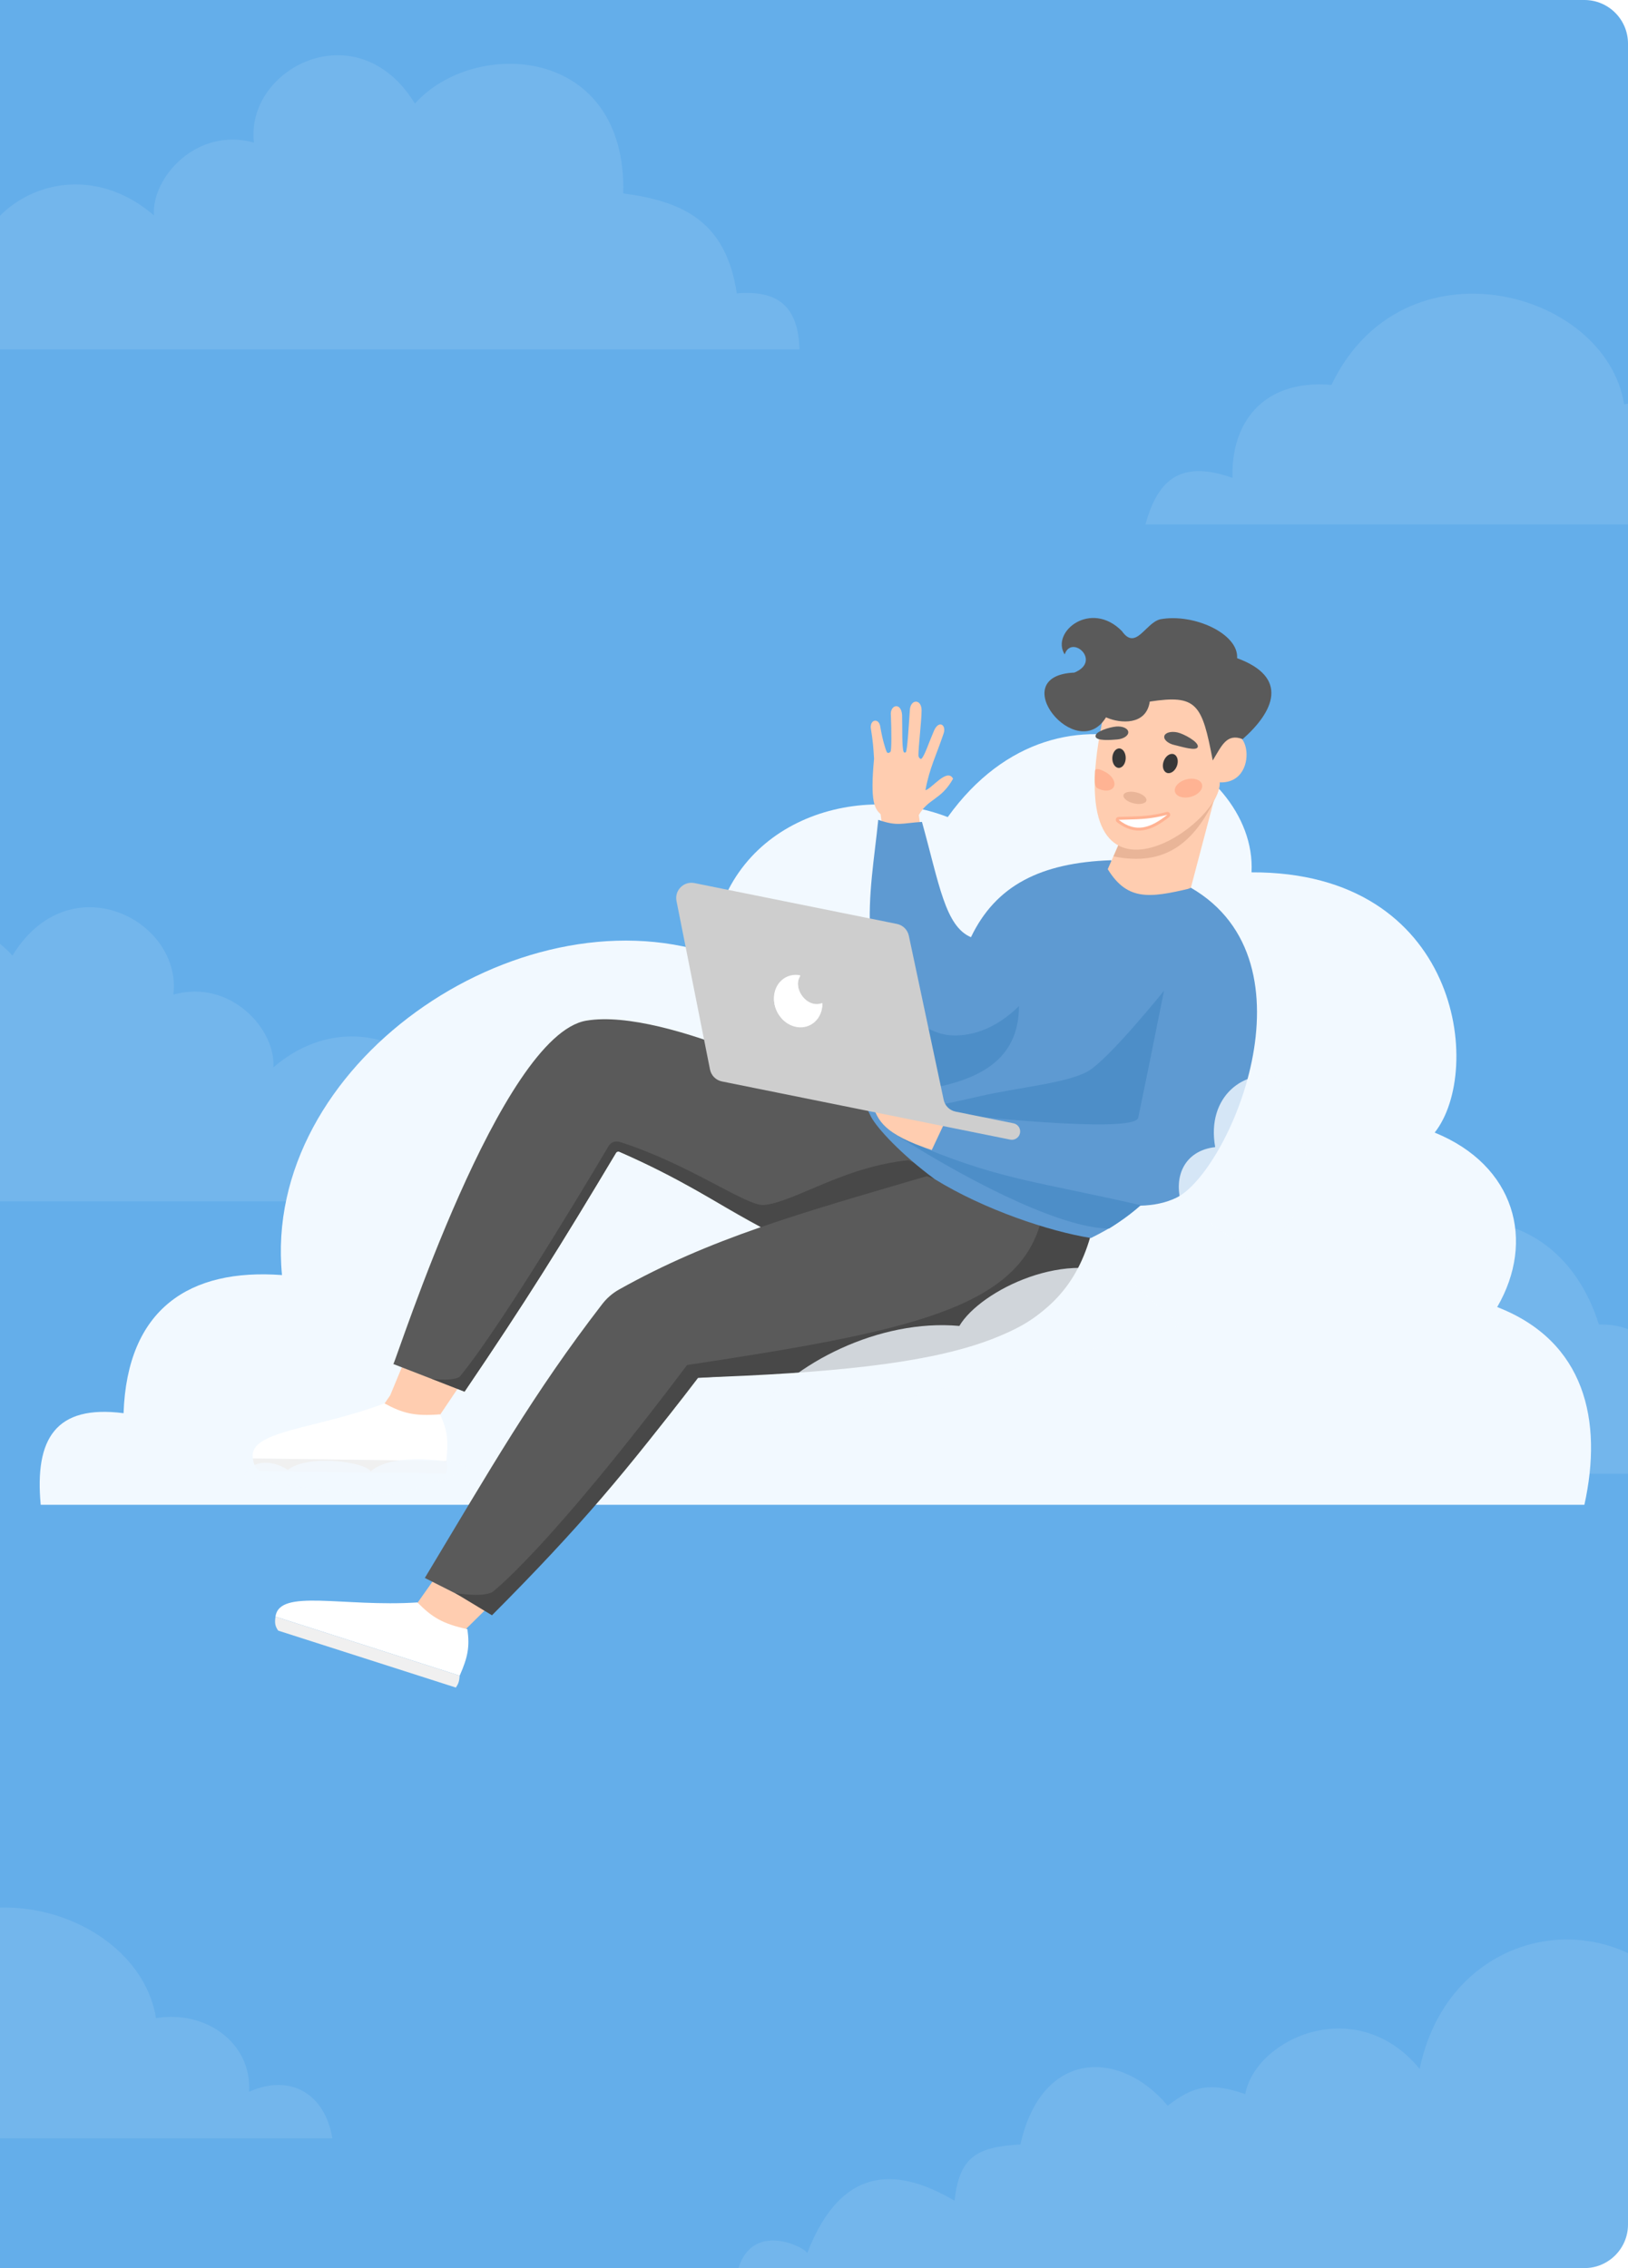 <svg width="560" height="780" viewBox="0 0 560 780" fill="none" xmlns="http://www.w3.org/2000/svg">
<g clip-path="url(#clip0)">
<path d="M0 0H545C553.284 0 560 6.716 560 15V765C560 773.284 553.284 780 545 780H0V0Z" fill="#64AEEA"/>
<path d="M253.439 100.904C267.896 99.662 274.579 105.643 275 120.134H-72.889C-74.057 113.724 -65.885 101.777 -53.659 104.983C-46.054 88.172 -24.473 80.147 -8.789 89.832C-3.34 66.649 27.998 52.557 52.98 74.099C51.989 61.176 67.613 43.537 87.361 49.042C84.311 23.416 123.076 3.509 142.721 35.639C163.015 12.893 215.548 15.445 214.396 66.523C235.128 69.257 249.75 76.261 253.439 100.904Z" fill="white" fill-opacity="0.1"/>
<path d="M424 164.366C404.606 157.412 397.778 166.821 394 180.366H619.333C616.765 165.028 604.902 157.997 590.667 164.366C591.677 147.327 575.463 136.209 558.667 139.032C552.236 99.421 482.493 81.121 458 132.366C433.255 130.275 423.271 146.893 424 164.366Z" fill="white" fill-opacity="0.1"/>
<path d="M277.667 774.83C277.112 772.914 256.008 761.868 253 784.83H761C758.867 768.313 741.544 756.788 726.334 767.497C711.196 738.592 687.524 735.557 663.667 752.164C663.808 739.945 655.548 733.273 643 733.497C635.509 709.835 616.93 693.5 586.333 698.164C562.577 650.935 499.226 658.986 488.333 711.497C466.715 685.226 431.977 700.908 428.333 720.164C416.398 716.046 410.611 717.237 401.667 724.164C385.498 704.764 358.347 704.529 351 737.497C335.445 738.313 330.006 742.152 328.333 756.83C310.301 746.263 290.046 742.942 277.667 774.83Z" fill="white" fill-opacity="0.1"/>
<path d="M184.667 496.83C184.112 494.914 163.008 483.868 160 506.83H668C665.867 490.313 648.544 478.788 633.334 489.497C618.196 460.592 594.524 457.557 570.667 474.164C570.808 461.945 562.548 455.273 550 455.497C542.509 431.835 523.93 415.5 493.333 420.164C469.577 372.935 406.226 380.986 395.333 433.497C373.715 407.226 338.977 422.908 335.333 442.164C323.398 438.046 317.611 439.237 308.667 446.164C292.498 426.764 265.347 426.529 258 459.497C242.445 460.313 237.006 464.152 235.333 478.83C217.301 468.263 197.046 464.942 184.667 496.83Z" fill="white" fill-opacity="0.1"/>
<path d="M-81 719.366C-100.394 712.412 -107.222 721.821 -111 735.366H114.333C111.765 720.028 99.902 712.997 85.667 719.366C86.677 702.327 70.463 691.209 53.667 694.032C47.236 654.421 -22.507 636.121 -47 687.366C-71.745 685.275 -81.729 701.893 -81 719.366Z" fill="white" fill-opacity="0.1"/>
<path d="M-106.439 393.904C-120.896 392.662 -127.579 398.643 -128 413.134H219.889C221.057 406.724 212.885 394.777 200.659 397.983C193.055 381.172 171.473 373.147 155.789 382.833C150.34 359.649 119.002 345.557 94.02 367.099C95.011 354.176 79.387 336.537 59.639 342.042C62.689 316.416 23.924 296.509 4.279 328.639C-16.015 305.893 -68.548 308.445 -67.396 359.523C-88.128 362.257 -102.75 369.261 -106.439 393.904Z" fill="white" fill-opacity="0.1"/>
<path d="M545.001 517.499H14.001C11.898 494.832 19.075 482.996 42.501 485.999C43.754 450.033 65.258 436.133 97.001 438.499C89.957 366.374 177.7 306.206 244.501 327.999C248.079 283.348 293.206 268.253 326.001 280.999C365.611 225.894 432.587 260.874 430.501 300C502.064 299.701 510.501 368 493.501 389.499C521.198 400.77 528.229 426.777 515.001 449.499C545.258 461.225 551.404 488.561 545.001 517.499Z" fill="#F2F9FF"/>
<path d="M162.605 469.873L151.202 486.8L139.5 492.632L132.119 482.918L134.227 479.844L139.995 465.925L162.605 469.873Z" fill="#FFCDB0"/>
<path d="M142.933 552.177L152.768 538.245L181.995 538.787L160.429 560.062L160.42 560.566L148.354 558.83L142.933 552.177Z" fill="#FFCDB0"/>
<path d="M153.501 502.449C154.333 495.462 153.924 491.921 151.362 486.392C142.625 487.102 138.567 486.047 132.234 482.623C108.242 491.691 85.354 491.866 86.978 501.576L153.501 502.449Z" fill="white"/>
<path d="M153.502 502.447L86.979 501.574C87.311 503.67 87.712 504.695 89.271 505.905L153.446 506.747C153.909 505.242 153.922 504.301 153.502 502.447Z" fill="#F0F0F0"/>
<path d="M158.123 576.264C160.963 569.826 161.608 566.321 160.776 560.284C152.213 558.406 148.642 556.21 143.588 551.082C117.993 552.733 96.055 546.202 94.767 555.963L158.123 576.264Z" fill="white"/>
<path d="M158.124 576.262L94.768 555.961C94.472 558.062 94.555 559.159 95.692 560.773L156.812 580.357C157.695 579.054 157.983 578.157 158.124 576.262Z" fill="#F0F0F0"/>
<path d="M201.714 350.997C229.489 346.375 286.951 376.342 296.225 381.308L300.499 380.498L299.724 383.998L327.502 408.998L277.903 430.237C244.709 414.261 240.871 407.892 212.308 395.761C192.546 428.8 180.95 447.39 159.792 478.588L135.307 469.093C135.272 469.152 135.257 469.147 135.263 469.076L135.307 469.093C136.745 466.662 172.164 355.915 201.714 350.997Z" fill="#5A5A5A"/>
<path d="M263.751 423.059C244.611 412.571 234.144 405.416 213.129 396.122C212.665 395.916 212.108 396.095 211.848 396.531C192.6 428.691 181.308 446.837 159.794 478.586L148.514 474.16C152.108 474.621 156.709 474.645 158.179 473.403C173.827 454.412 209.413 394.016 209.413 394.016C210.543 392.385 212.094 392.354 213.551 392.824C237.709 400.621 257.008 415.05 262.915 414.399C273.624 413.218 290.078 401.28 312.501 398.998L324.353 404.567C324.353 404.567 283.137 433.682 263.751 423.059Z" fill="#484848"/>
<path d="M318.798 404.482L374.878 425.167C359.288 455.524 361.502 466.046 240.104 473.882C211.674 511.32 192.501 529.079 169.381 554.403L146.134 542.658C168.718 505.141 183.412 479.254 207.153 448.479C208.723 446.444 210.681 444.735 212.923 443.478C244.485 425.798 274.642 417.427 318.798 404.482Z" fill="#5A5A5A"/>
<path d="M240.048 473.772C331.641 470.64 364.755 460.769 375.001 425.498L357.994 420.357C349.801 449.932 312.676 457.904 236.344 469.437C187.802 533.871 169.23 547.622 169.23 547.622C165.942 548.999 160.759 548.42 156.622 547.893L169.23 555.498C199.912 524.708 215.505 505.946 240.048 473.772Z" fill="#484848"/>
<path d="M327.84 267.804C323.717 275.178 319.364 274.497 316.045 280.304L316.847 285.729L303.723 286.225L302.918 280.023C300.922 278.135 299.237 275.937 300.656 260.95C300.426 257.271 300.333 255.288 299.519 250.249C299.411 247.271 302.279 246.978 302.775 249.769C303.477 254.065 304.541 257.63 305.083 258.714C305.44 259.079 305.874 258.957 306.292 258.565C306.71 258.173 306.669 251.267 306.45 246.121C305.998 242.306 310.011 241.359 310.297 245.885C310.437 250.038 310.183 257.088 310.839 258.565C311.042 259.022 311.589 258.715 311.589 258.715C312.131 257.63 312.519 250.696 312.959 244.384C313.033 240.379 317.052 240.162 317.009 244.383C316.971 248.27 315.925 256.546 315.925 259.799C315.925 260.398 316.586 261.306 317.009 260.883C318.094 259.799 319.441 255.532 321.346 251.125C323.037 247.547 325.559 249.343 324.599 252.209C322.059 259.793 319.72 264.136 318.332 271.759C320.423 271.329 325.822 263.926 327.84 267.804Z" fill="#FFCDB0"/>
<path d="M302.104 281.941C308.879 284.309 310.284 283.04 317.138 282.655C323.06 303.974 325.118 318.559 333.993 322.305C342.534 304.508 357.914 296.699 382.175 295.832C391.768 309.234 398.027 307.86 409.48 305.201C454.343 330.943 422.536 403.187 404.663 411.893C401.067 413.645 396.891 414.518 392.229 414.64C387.535 418.764 382.956 421.936 375.264 425.76C361 423.499 338.5 415.999 321.5 405.499C310 396.999 301.675 387.999 299.588 383.999C297.5 379.999 296.983 377.289 299.589 372.29C305.671 370.968 313.836 363.405 317.138 360.498C292.49 335.706 299.525 307.601 302.104 281.941Z" fill="#5E9AD2"/>
<path d="M381.501 422.5C367.181 422.5 338.536 409.649 307 389.499L314.502 389.999C316.129 390.667 316.978 394.38 318.501 395C345.113 405.83 357.672 406.506 392.327 414.46C390.226 416.446 384.076 420.961 381.501 422.5Z" fill="#4D8EC8"/>
<path d="M391.527 384.389C390.294 390.272 326.502 383 326.502 383L322.502 386.999L319.002 384.499L321.985 380.499C322.79 379.888 324.002 379.999 337.002 376.999C350.002 373.999 367.002 372.499 374.18 368.441C381.359 364.383 400.403 340.698 400.403 340.698C395.433 365.492 393.565 374.672 391.527 384.389Z" fill="#4D8EC8"/>
<path d="M326.502 355.998C333.547 356.633 342.22 354.165 350.502 345.998C350.502 364.998 336.002 371.498 319.002 374.498C312.698 372.98 312.819 353.259 310.002 348.498C313.51 349.571 319.456 355.364 326.502 355.998Z" fill="#4D8EC8"/>
<path d="M409.638 305.295L417.72 274.633L388.659 281.566L380.472 300.209C385.922 315.755 402.242 308.971 409.638 305.295Z" fill="#FFCDB0"/>
<path d="M418.186 274.118C425.59 258.271 387.172 284.952 387.172 284.952L383.019 294.521C400.72 298.087 410.782 289.964 418.186 274.118Z" fill="#E9B598"/>
<path d="M419.575 269.057C420.291 284.511 362.689 322.587 379.701 245.596C396.345 225.087 421.594 240.347 417.508 260.16L418.066 258.89C428.637 240.57 435.017 269.65 419.575 269.057Z" fill="#FFCDB0"/>
<path d="M380.446 246.69C370.44 263.121 345.213 232.324 369.552 231.309C379.159 227.359 368.57 218.012 366.232 225.06C361.33 217.337 375.23 206.173 385.922 217.045C390.697 223.877 393.964 214.266 399.077 212.976C410.519 210.828 426.118 217.897 425.536 226.347C443.606 232.976 438.166 244.752 427.457 254.183C421.914 252.104 420.278 256.416 417.161 261.525C413.479 242.063 411.709 238.796 395.497 241.277C394.26 249.649 385.193 248.695 380.903 246.884C380.739 246.815 380.587 246.75 380.446 246.69Z" fill="#5A5A5A"/>
<ellipse cx="402.565" cy="262.579" rx="2.419" ry="3.419" transform="rotate(20.436 402.565 262.579)" fill="#383838"/>
<ellipse cx="390.395" cy="274.382" rx="4.056" ry="1.939" transform="rotate(13.574 390.395 274.382)" fill="#E9B598"/>
<ellipse cx="408.815" cy="271.038" rx="4.816" ry="3.102" transform="rotate(-15.317 408.815 271.038)" fill="#FFB393"/>
<path d="M384.785 281.438C384.575 281.445 384.392 281.583 384.327 281.783C384.262 281.983 384.329 282.202 384.494 282.331C387.524 284.706 390.402 285.476 393.289 285.015C396.144 284.559 398.938 282.908 401.84 280.598C402.024 280.451 402.081 280.195 401.976 279.984C401.87 279.773 401.631 279.664 401.403 279.723C395.948 281.139 392.25 281.234 387.659 281.353C386.743 281.377 385.792 281.402 384.785 281.438Z" fill="white" stroke="#FFB393" stroke-linecap="round" stroke-linejoin="round"/>
<path d="M383.086 270.655C382.248 272.149 379.688 272.307 377.367 271.006C376.116 269.853 376.681 266.953 376.673 265.215C376.667 264.055 378.08 264.293 380.401 265.594C382.721 266.894 383.923 269.16 383.086 270.655Z" fill="#FFB393"/>
<ellipse cx="384.919" cy="260.734" rx="2.303" ry="3.348" transform="rotate(1.826 384.919 260.734)" fill="#383838"/>
<path d="M384.339 254.297C382.152 254.488 376.986 254.915 376.838 253.217C376.689 251.519 381.764 250.05 383.95 249.859C386.137 249.668 387.997 250.506 388.104 251.732C388.211 252.957 386.525 254.106 384.339 254.297Z" fill="#5A5A5A"/>
<path d="M404.046 256.228C406.269 256.711 411.658 258.494 412.021 256.829C412.383 255.163 407.216 252.358 404.994 251.874C402.771 251.391 400.758 251.974 400.496 253.176C400.234 254.378 401.824 255.744 404.046 256.228Z" fill="#5A5A5A"/>
<path d="M409.5 305.499C394.965 308.969 387.343 309.863 380.5 297.998L367.5 303.999L374 322.499L417.5 316.499L409.5 305.499Z" fill="#5E9AD2"/>
<path d="M324.5 386.999L300 379.499C302 385.499 304 389.999 320.501 395.499L324.5 386.999Z" fill="#FFCDB0"/>
<path d="M324.604 378.238L312.62 321.795C312.185 319.75 310.578 318.158 308.528 317.744L238.881 303.692C235.213 302.952 231.972 306.183 232.702 309.854L244.221 367.79C244.633 369.865 246.252 371.489 248.326 371.908L347.491 391.916C349.04 392.228 350.548 391.226 350.861 389.678C351.173 388.129 350.171 386.621 348.623 386.309L328.696 382.288C326.647 381.875 325.039 380.283 324.604 378.238Z" fill="#CECECE"/>
<g filter="url(#filter0_f)">
<path d="M268.437 349.757C271.537 353.692 276.797 354.478 280.186 351.512C282.003 349.921 282.913 347.575 282.888 345.134C277.493 347.229 272.442 339.844 275.308 335.614C273.066 335.174 270.751 335.693 268.96 337.261C265.571 340.227 265.337 345.821 268.437 349.757Z" fill="white"/>
</g>
<path d="M268.4 349.545C271.5 353.48 276.76 354.266 280.149 351.3C281.966 349.71 282.876 347.363 282.851 344.922C277.456 347.017 272.405 339.632 275.271 335.402C273.029 334.962 270.714 335.481 268.922 337.049C265.534 340.015 265.3 345.61 268.4 349.545Z" fill="white"/>
<path d="M330 455.995C302.5 453.499 272.51 468.849 259.5 486.499L275.5 490.119L406.389 455.995L388 439.998C367.758 428.725 337.222 443.749 330 455.995Z" fill="#F2F9FF" fill-opacity="0.8"/>
<path d="M160 504.217C155.5 502.217 135.414 499.213 127.5 505.999C125.562 502.735 106 499.999 99.001 505.499C93.001 501.499 86.001 502.499 84.001 507.499C102 512.999 134.501 513.999 134.501 513.999C134.501 513.999 164.5 506.217 160 504.217Z" fill="#F2F9FF" fill-opacity="0.8"/>
<path d="M418 394.499C414.838 376.696 428.5 367.499 439.5 370.499L453.5 407.999L433.5 432.499L406.389 413.999C403.5 404.499 407.555 395.671 418 394.499Z" fill="#F2F9FF" fill-opacity="0.8"/>
</g>
<defs>
<filter id="filter0_f" x="263.558" y="332.765" width="22.03" height="23.243" filterUnits="userSpaceOnUse" color-interpolation-filters="sRGB">
<feFlood flood-opacity="0" result="BackgroundImageFix"/>
<feBlend mode="normal" in="SourceGraphic" in2="BackgroundImageFix" result="shape"/>
<feGaussianBlur stdDeviation="1.349" result="effect1_foregroundBlur"/>
</filter>
<clipPath id="clip0">
<path d="M0 0H545C553.284 0 560 6.716 560 15V765C560 773.284 553.284 780 545 780H0V0Z" fill="white"/>
</clipPath>
</defs>
</svg>
